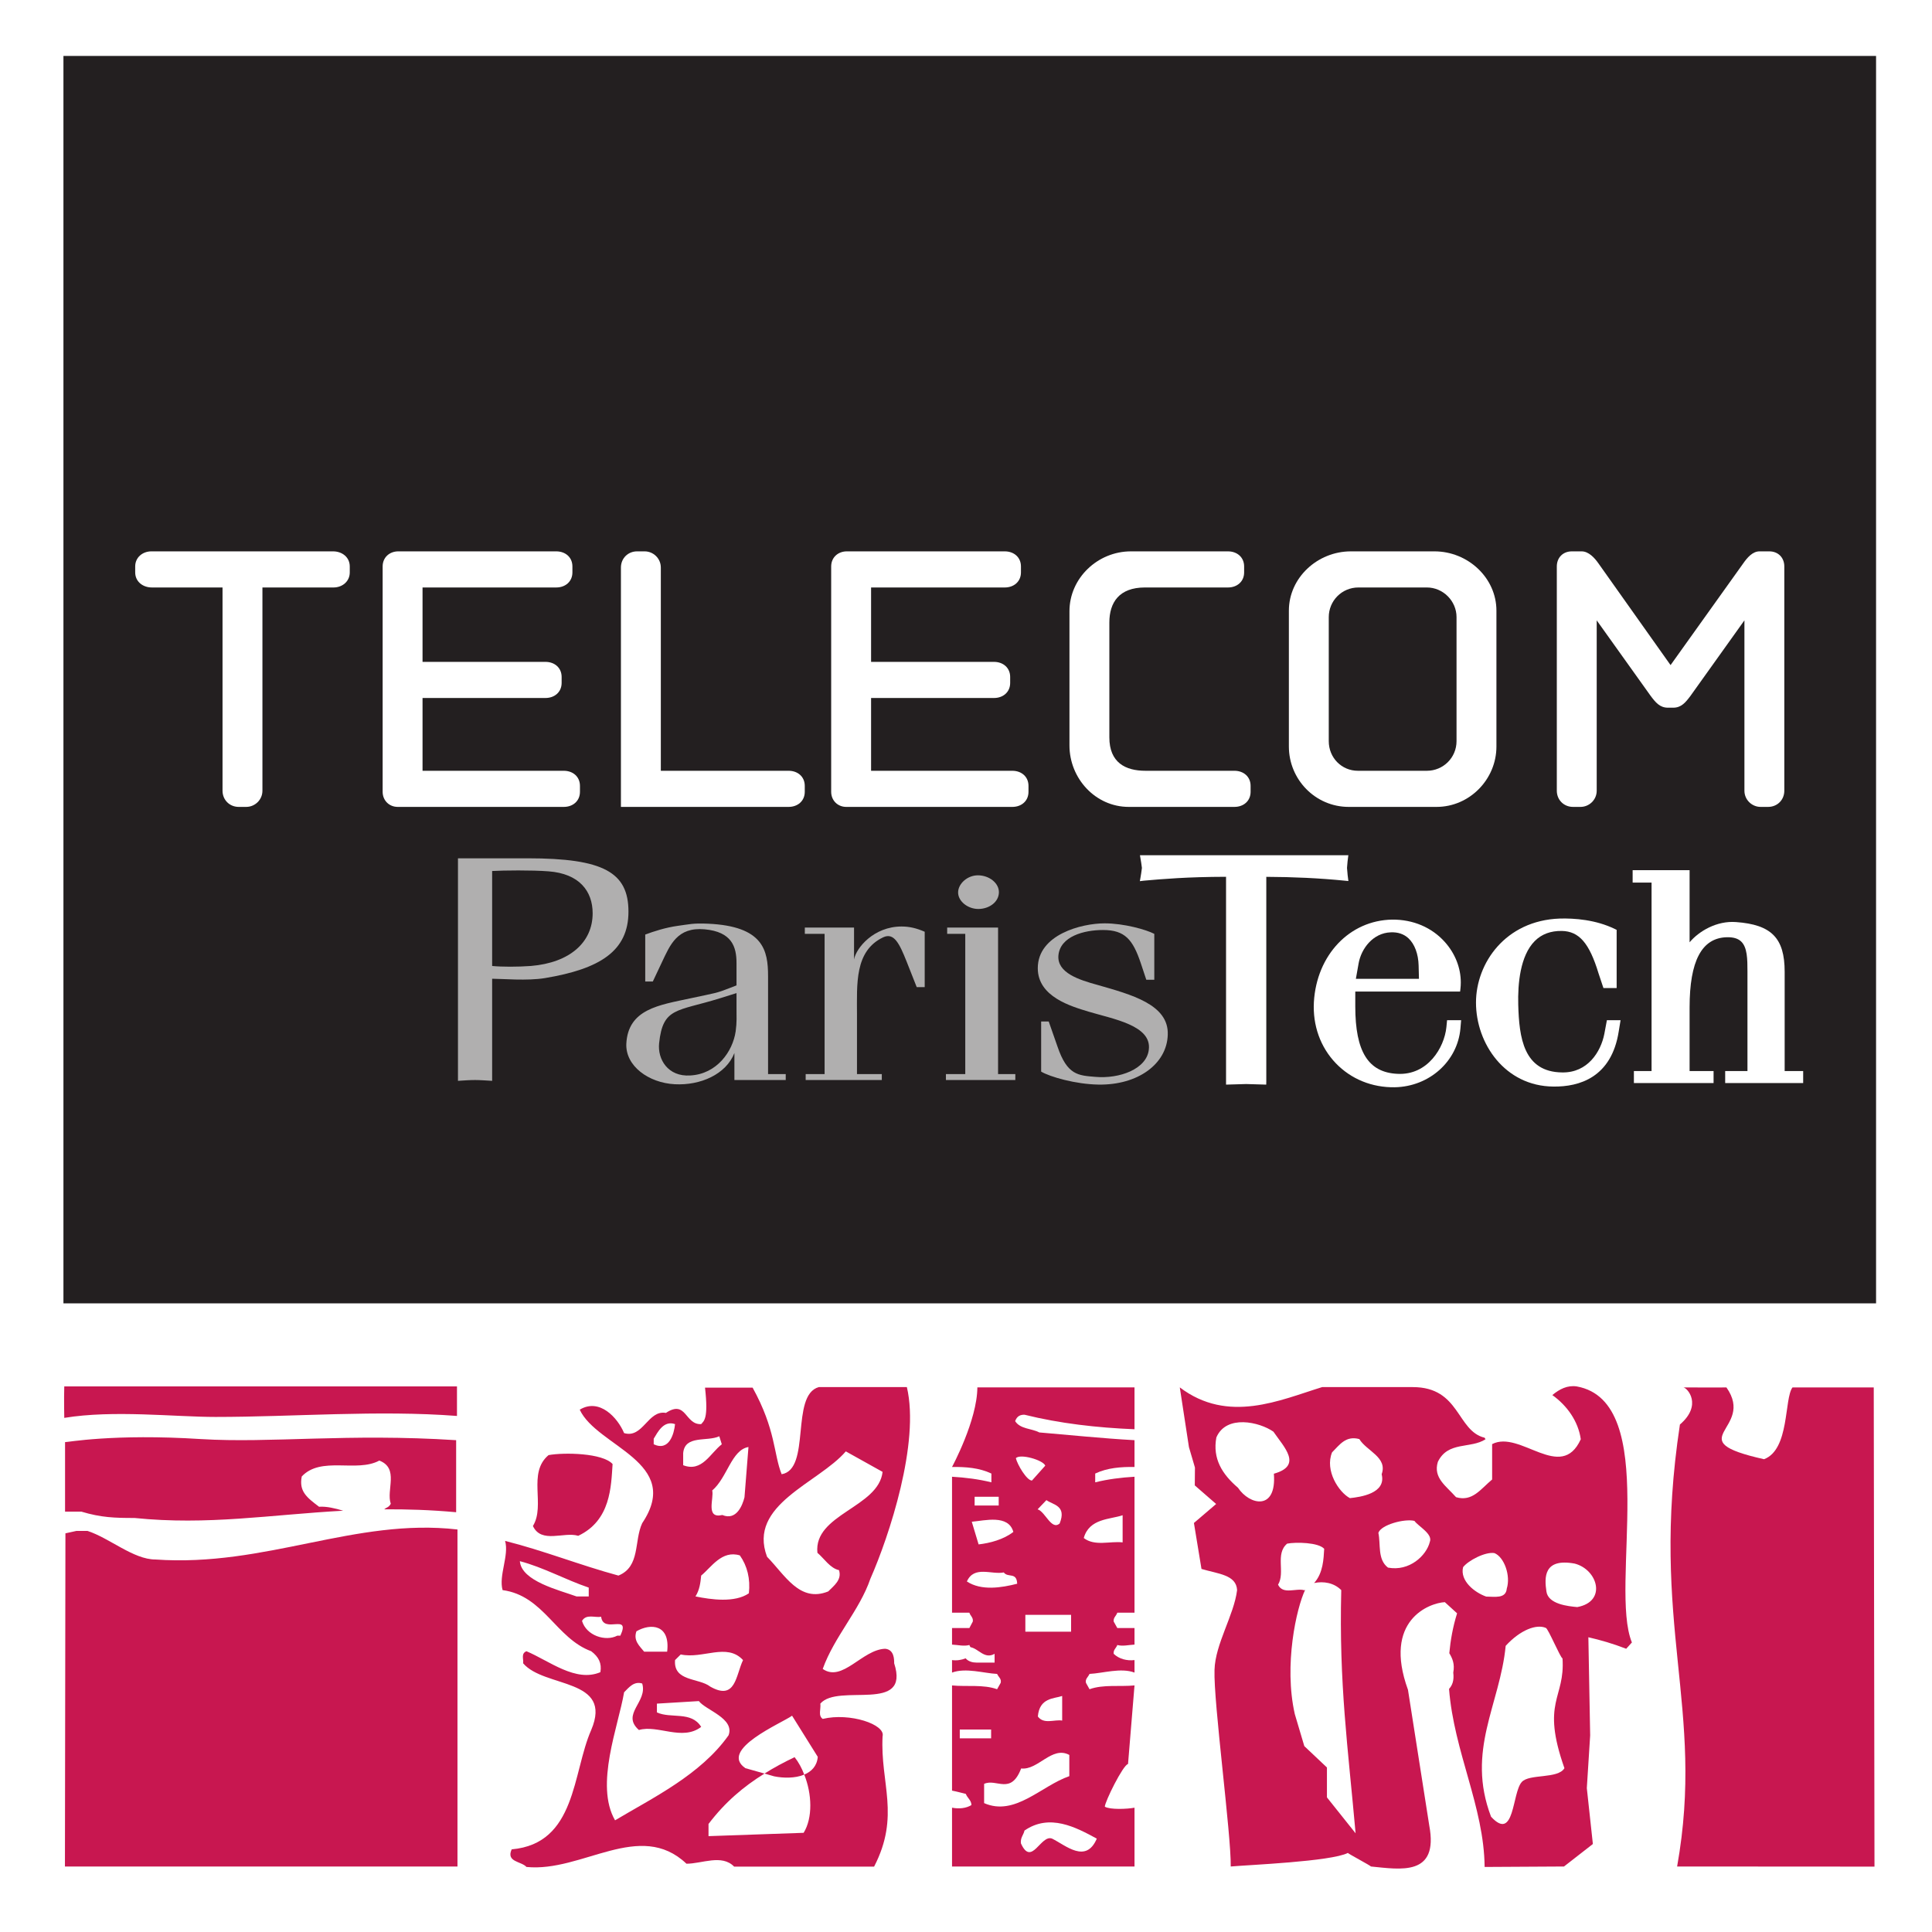 <?xml version="1.0" encoding="UTF-8" standalone="no"?>
<!-- Created with Inkscape (http://www.inkscape.org/) -->

<svg
   xmlns:dc="http://purl.org/dc/elements/1.1/"
   xmlns:cc="http://creativecommons.org/ns#"
   xmlns:rdf="http://www.w3.org/1999/02/22-rdf-syntax-ns#"
   xmlns:svg="http://www.w3.org/2000/svg"
   xmlns="http://www.w3.org/2000/svg"
   xmlns:sodipodi="http://sodipodi.sourceforge.net/DTD/sodipodi-0.dtd"
   xmlns:inkscape="http://www.inkscape.org/namespaces/inkscape"
   id="svg2463"
   sodipodi:version="0.32"
   inkscape:version="0.92.2 2405546, 2018-03-11"
   width="365.196"
   height="365.196"
   xml:space="preserve"
   sodipodi:docname="logo.svg"
   inkscape:output_extension="org.inkscape.output.svg.inkscape"
   version="1.0"
   viewBox="0 0 342.371 342.371"><rect x="0" y="0" width="342.371" height="342.371" fill="#808080" stroke="none"/><defs
     id="defs2466"><inkscape:perspective
       sodipodi:type="inkscape:persp3d"
       inkscape:vp_x="0 : 526.18109 : 1"
       inkscape:vp_y="0 : 999.99999 : 0"
       inkscape:vp_z="744.09446 : 526.18109 : 1"
       inkscape:persp3d-origin="372.04723 : 350.78738 : 1"
       id="perspective2470" /><clipPath
       clipPathUnits="userSpaceOnUse"
       id="clipPath2480"><path
         d="M 0,2834.65 V 0 h 2834.65 v 2834.65 z"
         id="path2482"
         inkscape:connector-curvature="0" /></clipPath></defs><sodipodi:namedview
     inkscape:window-height="1034"
     inkscape:window-width="1678"
     inkscape:pageshadow="2"
     inkscape:pageopacity="0.0"
     guidetolerance="10.0"
     gridtolerance="10.0"
     objecttolerance="10.0"
     borderopacity="1.0"
     bordercolor="#666666"
     pagecolor="#ffffff"
     id="base"
     showgrid="false"
     inkscape:zoom="0.91971496"
     inkscape:cx="378.66082"
     inkscape:cy="219.97306"
     inkscape:window-x="0"
     inkscape:window-y="14"
     inkscape:current-layer="g2472"
     inkscape:window-maximized="0" /><g
     id="g2472"
     inkscape:groupmode="layer"
     inkscape:label="paris_tech_cont_quad"
     transform="matrix(1.25,0,0,-1.25,-156.57,717.487)"><g
       id="g2478"
       clip-path="url(#clipPath2480)"
       transform="matrix(0.097,0,0,0.097,125.256,300.093)"><path
         d="M 0,0 H 2834.65 V 2834.65 H 0 Z"
         style="fill:#ffffff;fill-opacity:1;fill-rule:nonzero;stroke:none"
         id="path2484"
         inkscape:connector-curvature="0" /><path
         d="m 92.723,918.781 h 2649.2 v 1823.14 h -2649.2 z"
         style="fill:#231f20;fill-opacity:1;fill-rule:nonzero;stroke:none"
         id="path2486"
         inkscape:connector-curvature="0" /><path
         d="m 2739.62,95.559 -1.08,700.363 h -118.75 c -12.36,-16.492 -4,-90.75 -41.61,-104.934 -127.26,28.543 -11.29,43.012 -54.96,104.934 -5.46,-0.301 -57.37,0.039 -62.86,0 5.94,-0.801 28.11,-25.692 -5.11,-54.231 -44.58,-293.55 37.36,-413.203 -4.08,-645.953 l 288.45,-0.18"
         style="fill:#c81750;fill-opacity:1;fill-rule:nonzero;stroke:none"
         id="path2488"
         inkscape:connector-curvature="0" /><path
         d="m 845.094,579.039 c 47.66,22.473 48.008,72.242 50.218,104.891 -14.433,16.191 -70.937,17.199 -93.578,13.07 -31.367,-26.262 -4.132,-73.141 -22.863,-103.621 12.356,-26.367 45.504,-7.91 66.223,-14.34"
         style="fill:#c81750;fill-opacity:1;fill-rule:nonzero;stroke:none"
         id="path2490"
         inkscape:connector-curvature="0" /><path
         d="m 1117.34,231.559 14.12,-4.047 c 12.94,-2.614 30.43,-3.172 43.97,2.527 -3.55,9.391 -8.33,18.281 -14.1,25.481 -15.45,-7.379 -30.18,-15.211 -43.99,-23.961"
         style="fill:#c81750;fill-opacity:1;fill-rule:nonzero;stroke:none"
         id="path2492"
         inkscape:connector-curvature="0" /><path
         d="m 1121.06,548.422 c -28.75,76.328 75.1,107.43 115.13,154.019 l 53.73,-29.953 c -5.84,-52.136 -101.05,-61.758 -95.25,-118.258 9.95,-8.421 18.62,-22.621 31.55,-25.351 4.51,-14.039 -7.24,-22.598 -15.76,-31.117 -41.78,-16.852 -63.28,24.058 -89.4,50.66 z m 54.37,-318.383 c 11.3,-28.199 12.64,-63.051 -0.88,-85.078 l -139.03,-4.852 v 17.801 c 24.41,32.11 51.41,54.828 81.82,73.649 l -27.91,7.871 c -39.72,27.14 53.71,66.07 68.2,76.691 l 37.56,-60.133 c -1.13,-13.558 -9.21,-21.468 -19.76,-25.949 z M 898.922,163.23 c -29.918,51.68 4.933,137.821 13.211,187.129 7.055,7.02 14.328,16.582 26.461,12.813 8.336,-27.024 -31.324,-44.613 -4.801,-67.953 27.437,8.109 63.477,-16.571 90.997,4.57 -14.38,23.473 -44.345,11.652 -64.688,21.16 v 12.821 l 61.318,3.71 c 9.54,-13.019 52.92,-25.289 43.34,-50.082 C 1023.93,229.77 954.109,196.148 898.922,163.23 Z m -48.293,291.481 c 6.344,10.59 18.883,4.328 27.949,6.019 3.297,-25.871 43.645,6.141 28.086,-27.652 h -4.539 c -17.098,-8.93 -45.152,0 -51.496,21.633 z m 79.531,-15.223 c 20.797,12.09 49.711,10.192 44.914,-29.808 h -33.621 c -6.469,8.058 -16.183,16.07 -11.293,29.808 z m 25.25,281.453 c 5.82,9.399 14.34,27.168 31.199,21.348 -1.414,-14.098 -8.535,-40.148 -31.199,-29.48 z m 39.512,-315.3 c 32.338,-7.071 67.298,17.539 91.038,-8.219 -10.67,-22.473 -10.67,-59.942 -47.93,-38.762 -16.61,12.961 -53.999,7.11 -51.421,38.762 z m 3.558,294.179 c 2.43,26.961 34.8,16.391 52.79,24.692 l 3.66,-11.703 c -16.9,-12.989 -28.9,-41.27 -56.45,-30.59 z m 96.02,-204.808 c -20.49,-14.102 -55.08,-9.274 -78.06,-4.563 5.97,9.242 7.36,20.051 8.35,30.481 14.63,11.832 30.14,37.629 56.54,29.461 10.75,-15.18 15.57,-34.172 13.17,-55.379 z m -0.59,213.808 -5.82,-73.531 c -2.91,-11.559 -11.72,-34.5 -32.4,-25.84 -25.04,-5.91 -11.91,24.571 -14.76,35.832 22.09,18.789 28.08,59.297 52.98,63.539 z M 860.453,490.449 h -17.91 c -25.207,9.242 -80.488,22.211 -82.758,51.539 34.856,-9.226 65.922,-26.816 100.668,-38.66 z m 433.177,-76.488 c -33.54,-1.18 -62.44,-49.57 -91.19,-29.481 16.85,47.122 53.93,85.79 69.62,131.739 27.58,62.551 72.56,198.953 53.35,280.172 h -128.75 c -41.93,-11.84 -10.89,-120.2 -54.26,-127.34 -11.9,29.629 -8.39,64.949 -42.45,126.57 h -69.55 c 5.29,-46.441 -1.85,-48.68 -5.61,-53.332 -23.88,-1.269 -21.5,36.332 -51.536,16.359 -26.324,4.75 -33.445,-37.707 -61.121,-29.488 -9.422,22.488 -35.945,51.719 -64.832,34.238 25.16,-54.289 151.179,-76.609 91.293,-165.886 -12.133,-25.934 -2.461,-63.492 -34.739,-76.582 -56.554,15.332 -109.214,36.519 -165.64,50.648 6.039,-21.187 -9.606,-50.648 -3.68,-71.887 60.106,-8.07 78.106,-70.519 129.527,-89.339 10.934,-8.25 15.688,-17.582 13.415,-30.614 -36.149,-15.347 -74.551,16.5 -108.059,30.614 -8.445,-3.43 -3.832,-11.782 -4.891,-17.582 31.153,-36.622 131.953,-21.149 99.535,-97.551 -27.582,-62.508 -21.519,-166.028 -116.234,-174.43 -8.551,-18.75 14.227,-17.348 21.59,-25.719 81.41,-8.25 165.566,69.532 233.872,4.719 22.74,0 51.64,14.313 69.66,-4.231 h 204.58 c 38.55,74.492 8.76,122.152 12.39,190.461 4.53,17.308 -47.85,34.929 -87.48,25.421 -7.1,4.778 -2.45,14.231 -3.49,22.329 26.31,30.621 131.89,-15.211 107.9,59 0,5.8 0,20.011 -13.22,21.191"
         style="fill:#c81750;fill-opacity:1;fill-rule:nonzero;stroke:none"
         id="path2494"
         inkscape:connector-curvature="0" /><path
         d="M 293.863,720.41 C 165.586,728.648 96.816,715.488 95.082,715.98 V 614.328 h 23.965 c 28.887,-8.637 48.531,-9.226 77.547,-9.226 107.586,-10.973 198.191,4.808 304.976,10.628 -12.066,3.579 -24.246,6.508 -35.261,5.79 -18.125,13.691 -29.551,22.57 -25.27,44.261 28.301,30.18 80.156,5.239 113.363,23.219 29.348,-11.281 9.762,-43.262 16.731,-63.07 -2.895,-5.578 -6.121,-5.102 -9.535,-8.18 32.683,0.23 67.519,-0.809 105.074,-4.25 v 105.301 c -158.774,10.187 -270.797,-4.582 -372.809,1.609"
         style="fill:#c81750;fill-opacity:1;fill-rule:nonzero;stroke:none"
         id="path2496"
         inkscape:connector-curvature="0" /><path
         d="m 1486.66,509.02 c -23.09,-5.93 -52.52,-10.579 -73.53,3.289 10.59,23.722 36.17,9.589 53.93,13.211 6.15,-8.321 18.85,1.128 19.6,-16.5 z m 76.18,-250.25 v -31 c -41.23,-14.258 -79.46,-59.211 -124.52,-39.411 v 28.121 c 18.04,8.418 38.95,-16.941 54.14,22.54 24.7,-2.95 44.94,33.531 70.38,19.75 z m -35.14,422.82 -19.47,-21.789 c -7.61,0 -21.3,23.289 -23.5,32.668 6.08,7.043 39.87,-2.66 42.97,-10.879 z m 1.67,-50.391 c 9.59,-7.058 29.9,-7.617 19.39,-34.07 -12,-10.75 -20.99,17.199 -32.25,20.621 z m 23.03,-286.23 v -35.957 c -11.55,1.91 -26.87,-5.973 -35.55,5.988 2.35,27.789 24,25.871 35.55,29.969 z m 13.02,93.922 h -66.84 v 24.621 h 66.84 z M 1603,136.449 c -15.82,-36.968 -45.05,-10.07 -65.25,0 -16.67,6.75 -30.04,-42.07 -45.7,-6.73 -0.76,8.48 3.77,11.84 5.28,18.562 36.69,25.258 74.85,4.938 105.67,-11.832 z m -200.25,146.602 v 12.84 h 45.79 v -12.84 z m 78.29,301.679 c -14.32,-11.179 -34.28,-16.351 -50.78,-18.242 l -9.98,33.114 c 18.96,1.636 53.57,11.019 60.76,-14.872 z m -56.59,51.391 h 35.18 V 623.32 h -35.18 z m 216.3,-27.012 v -39.668 c -18.45,2.137 -40.73,-6.07 -56.79,6.36 7.98,28.801 38.34,27 56.79,33.308 z M 1497.33,756.02 c 51.64,-12.829 105.92,-18.989 160.79,-21.239 v 61.18 h -229.67 c -0.28,-48.441 -37.03,-116.289 -37.03,-116.289 20.15,0.187 39.76,-1.184 57.53,-9.633 v -12.84 c -18.76,4.629 -37.97,7.039 -57.53,8.172 V 466.672 h 25.35 c 1.48,-4.703 5.99,-7.211 5,-12.953 l -5,-9.489 h -25.35 v -24.191 c 8.52,-0.461 17.65,-2.777 25.35,-0.57 0.44,-1.09 0.87,-2.207 1.65,-3.199 11.94,-2.211 20.37,-18.032 35.21,-9.719 v -12.789 h -26.71 c -5.15,0 -11.62,1.457 -15.64,6.226 -6.26,-2.488 -13.03,-3.539 -19.86,-2.566 v -18.274 c 20.15,7.473 46.5,-1.027 65.86,-1.949 2.22,-4.808 6.72,-7.211 5.23,-13.09 l -5.23,-9.3 c -20.12,7.3 -44.93,3.429 -65.86,5.562 v -153.75 c 7.23,-1.351 14.47,-3.422 20.15,-4.781 2.13,-5.84 8.19,-9.36 8.19,-16.34 -7.79,-4.711 -18.05,-5.828 -28.34,-3.82 V 95.738 h 266.7 V 181.68 c -10.23,-2.008 -35.56,-3.16 -43.38,1.441 0,7.129 26.59,61.039 33.91,62.399 l 9.47,114.851 c -20.98,-2.133 -45.57,1.738 -65.75,-5.562 l -5.19,9.3 c -1.4,5.879 3.09,8.282 5.19,13.09 19.52,0.922 45.86,9.422 65.75,1.949 v 18.274 c -10.98,-1.352 -22.57,1.547 -30.42,9.129 -0.8,6.008 3.72,8.32 5.29,12.918 7.64,-2.207 16.7,0.109 25.13,0.57 v 24.191 h -25.13 l -5.29,9.489 c -0.8,5.742 3.72,8.25 5.29,12.953 h 25.13 v 198.699 c -19.37,-1.133 -38.87,-3.543 -57.44,-8.172 v 12.84 c 17.79,8.449 37.55,9.82 57.44,9.633 v 39.129 c -47.44,2.621 -94.52,7.578 -139.14,11.32 -11.27,6 -27.69,4.66 -35.34,16.508 3.02,8.172 8.41,9.391 13.69,9.391"
         style="fill:#c81750;fill-opacity:1;fill-rule:nonzero;stroke:none"
         id="path2498"
         inkscape:connector-curvature="0" /><path
         d="m 315.219,752.781 c 113.297,0 237.785,10.297 352.668,1.449 v 43.161 H 93.934 c -0.602,-17.922 0,-45.993 0,-45.993 71.824,11.852 161.101,1.383 221.285,1.383"
         style="fill:#c81750;fill-opacity:1;fill-rule:nonzero;stroke:none"
         id="path2500"
         inkscape:connector-curvature="0" /><path
         d="m 227.125,544.43 c -32.152,0 -67.074,31.371 -99.289,41.781 H 111.762 L 95.625,582.672 94.906,95.738 H 668.617 V 588.281 C 518.91,605.531 388.363,533.039 227.125,544.43"
         style="fill:#c81750;fill-opacity:1;fill-rule:nonzero;stroke:none"
         id="path2502"
         inkscape:connector-curvature="0" /><path
         d="m 2305.23,474.879 c -13.08,1.211 -42.62,4.062 -45.1,22.883 -3.03,20.5 -4.19,49.008 41.33,40.668 33.85,-8.75 47.38,-55.571 3.77,-63.551 z M 2224.04,219.16 c -14.27,-16.051 -10.25,-88.031 -44.81,-50.711 -36.86,96.922 13.03,163.653 21.37,249.781 21.49,23.489 45.21,32.161 58.7,26.192 3.31,-0.711 21.34,-43.891 24.35,-44.512 4.08,-59.289 -31.85,-62.219 2.81,-160.48 -9.37,-16.071 -51.54,-7.871 -62.42,-20.27 z m -85.7,314.012 c 7.2,9.527 32.46,22.898 45.85,20.598 14.33,-5.872 23.94,-33.04 18.01,-51.879 -1.28,-15.262 -18.01,-11.672 -30.07,-11.672 -16.85,5.883 -38.64,23 -33.79,42.953 z m -48.62,36.918 c -4.98,-20.051 -29.94,-43.442 -61.12,-37.52 -15.67,11.86 -10.44,34.321 -14.06,50.739 3.62,11.761 38.17,21.132 52.68,17.543 5.96,-8.192 27.16,-19 22.5,-30.762 z m -70.38,98.961 c 7.12,-28.34 -31.77,-33.379 -46.42,-34.942 -16.27,8.661 -36.92,40.34 -26.07,66.891 10.9,10.809 19.92,24.852 39.86,19.41 10.64,-17.539 41.58,-26.441 32.63,-51.359 z m -79.98,-472.313 v 43.703 l -33.07,31.239 -13.92,46.879 c -16.21,71.632 2.35,154.793 15.26,181.781 -0.58,-0.488 -0.7,-0.649 -1.24,-0.871 -12.04,3.621 -31.22,-7.028 -38.48,8.133 10.88,17.777 -4.65,44.91 13.31,60.027 13.13,2.461 45.74,1.812 54.13,-7.57 -0.87,-14.61 -1.46,-35.379 -14.72,-50.008 13.77,2.859 28.89,0.449 39.65,-10.36 -3.45,-137.062 9.78,-229.73 20.96,-355.441 z m -130.05,452.59 c -23.08,19.723 -37.32,42.453 -31.57,73.461 14.48,33.941 63.22,22.633 83.41,8.43 15.48,-22.649 43.25,-49.528 0.66,-61.41 4.23,-54.7 -35.51,-46.079 -52.5,-20.481 z M 2385.07,423.18 c -33.53,81.32 42.94,351.98 -80.67,374.211 -13.51,1.949 -24.91,-3.743 -35.61,-12.653 21.58,-15.41 37.92,-38.41 41.56,-64.566 -28.86,-63.551 -88.73,14.129 -129.56,-7.121 V 661.34 c -16.9,-14.059 -28.91,-32.93 -52.74,-25.828 -14.51,16.488 -33.72,28.168 -26.59,51.566 14.65,30.633 48.07,18.871 69.69,33.094 -0.54,0.769 -0.94,1.476 -1.33,2.219 -41.03,10.007 -35.64,74 -105.01,74 h -132.44 c -61.51,-18.95 -137.2,-54.102 -208.07,-0.43 l 13.38,-87.332 8.77,-29.828 -0.24,-26.082 31.22,-27.168 -32.48,-27.75 11.05,-67.18 c 24.49,-7.293 50.87,-8.48 52.05,-30.93 -4.49,-36.66 -31.99,-78.703 -33,-116.613 -1.63,-46.93 24.44,-240.566 23.7,-287.34 25.31,2.312 146.44,7.211 171.2,19.813 0.11,-0.942 33.72,-18.813 33.72,-19.813 43.02,-4.16 99.27,-14.84 85.25,59.801 L 2057.8,353.98 c -36.95,101.61 31.12,126.93 53.87,128.098 l 17.91,-16.316 c -6.3,-20.16 -9.62,-39.532 -11.37,-58.282 4.51,-7.57 8.21,-15.609 5.78,-28.332 1.5,-11.949 -1.68,-18.988 -6.17,-23.828 7.15,-92.109 51.18,-172.289 52,-260.25 l 116,0.668 42.21,32.871 -8.84,81.692 4.89,77.051 -2.63,143.429 c 17.81,-4.121 35.36,-9.121 55.3,-16.82 l 8.32,9.219"
         style="fill:#c81750;fill-opacity:1;fill-rule:nonzero;stroke:none"
         id="path2504"
         inkscape:connector-curvature="0" /><path
         d="m 719.281,1393.21 c 14.293,0 51.449,-3.34 77.16,0.95 80.539,13.42 122.071,39.59 122.071,97.1 0,57.51 -36.418,77.98 -147.219,77.98 H 669.332 V 1244 c 7.938,0.47 16.465,1.19 24.969,1.19 7.949,0 15.898,-0.72 24.98,-1.19 z m 0,157.47 c 17.149,0.94 57.731,1.43 82.305,-0.48 45.152,-3.33 64.59,-29 64.59,-61.32 0,-42.3 -33.153,-72.25 -90.309,-77 -19.429,-1.42 -42.293,-1.42 -56.586,0 v 138.8"
         style="fill:#b0afaf;fill-opacity:1;fill-rule:nonzero;stroke:none"
         id="path2506"
         inkscape:connector-curvature="0" /><path
         d="m 1076.44,1383.51 -9.22,-3.59 c -20.91,-8.19 -20.3,-7.17 -58.4,-15.37 -44.875,-9.74 -90.984,-15.36 -93.437,-66.6 -1.235,-32.27 32.57,-56.86 70.691,-58.91 37.496,-2.04 74.996,14.35 87.286,45.59 v -39.44 h 75.01 v 8.7 h -25.82 v 142.94 c 0,37.91 -6.76,73.25 -87.91,76.84 -22.14,1.02 -27.67,-1.02 -43.656,-3.08 -18.445,-2.55 -35.648,-8.19 -47.941,-12.8 v -68.65 h 11.062 l 13.528,28.68 c 11.679,24.6 22.133,51.24 62.087,47.66 39.96,-3.59 46.72,-25.62 46.72,-49.18 z m 0,-32.28 c 0,-13.32 0.61,-21.51 -1.23,-34.84 -4.3,-29.7 -27.67,-62.5 -66.39,-64.55 -32.586,-2.04 -47.961,23.57 -45.496,47.15 5.528,52.75 25.824,46.09 88.526,65.56 l 24.59,7.68 v -21"
         style="fill:#b0afaf;fill-opacity:1;fill-rule:nonzero;stroke:none"
         id="path2508"
         inkscape:connector-curvature="0" /><path
         d="m 1288.78,1245.19 h -111.27 v 8.7 h 27.67 v 204.92 h -28.9 v 9.23 h 71.93 v -46.63 c 3.08,16.92 28.89,48.16 69.47,48.16 11.67,0 22.14,-2.56 33.8,-7.68 v -80.95 h -11.66 l -14.77,37.4 c -10.45,26.13 -18.43,43.04 -34.42,35.35 -41.8,-19.98 -38.12,-68.14 -38.12,-113.21 v -86.59 h 36.27 v -8.7"
         style="fill:#b0afaf;fill-opacity:1;fill-rule:nonzero;stroke:none"
         id="path2510"
         inkscape:connector-curvature="0" /><path
         d="m 1459.94,1519.78 c 0,-14.35 -14.14,-24.59 -30.12,-24.59 -15.37,0 -29.51,11.27 -29.51,24.07 0,12.81 13.53,25.11 28.9,25.11 16.59,0 30.73,-11.28 30.73,-24.59 z m -77.45,-274.59 v 8.7 h 28.27 v 204.92 h -26.44 v 9.23 h 74.38 v -214.15 h 25.22 v -8.7 h -101.43"
         style="fill:#b0afaf;fill-opacity:1;fill-rule:nonzero;stroke:none"
         id="path2512"
         inkscape:connector-curvature="0" /><path
         d="m 1667.36,1415.78 c -11.68,34.84 -23.35,48.67 -55.32,48.67 -27.66,0 -62.7,-9.22 -65.16,-37.41 -1.85,-25.09 29.51,-35.34 57.78,-43.02 47.95,-13.84 103.89,-28.18 102.06,-72.75 -1.24,-42.52 -43.65,-73.77 -101.44,-72.74 -33.19,0.51 -70.7,11.27 -83.6,18.95 v 73.26 h 11.06 l 12.9,-36.88 c 14.15,-41.5 30.13,-42.02 55.34,-44.06 35.03,-3.08 75,11.26 78.07,39.96 4.3,35.33 -52.25,44.56 -87.91,55.32 -25.2,7.69 -74.39,21.51 -74.39,63.53 0,49.18 63.93,65.57 97.75,65.57 28.27,0 60.86,-9.22 72.54,-15.37 v -67.11 h -11.68 l -8,24.08"
         style="fill:#b0afaf;fill-opacity:1;fill-rule:nonzero;stroke:none"
         id="path2514"
         inkscape:connector-curvature="0" /><path
         d="m 1965.61,1573.73 h -299.53 l 1.89,-11.36 0.97,-7.2 -1.05,-7.83 -1.93,-11.5 5.74,0.71 c 28.19,2.48 63.27,5.53 120.2,5.68 0,-8.66 0,-303.75 0,-303.75 l 29.41,0.85 29.32,-0.85 0.1,4.57 c 0,0 0,290.3 0,299.11 39.46,-0.14 77.97,-1.95 114.44,-5.6 l 5.54,-0.54 -1.09,8.56 -0.93,10.59 0.8,9.37 1.14,9.24 -5.02,-0.05"
         style="fill:#ffffff;fill-opacity:1;fill-rule:nonzero;stroke:none"
         id="path2516"
         inkscape:connector-curvature="0" /><path
         d="m 1985.63,1415.53 c 3.84,21.88 21.14,44.54 46.82,45.51 10.56,0.5 19.31,-2.44 26.07,-8.71 9.01,-8.4 14.42,-22.89 14.84,-39.73 0,-0.01 0.3,-12.56 0.49,-19.53 h -92.2 c 1.22,6.86 3.98,22.46 3.98,22.46 z m 129.32,-82.91 -0.99,-10.14 c -2.99,-29.77 -27.17,-70.63 -71.6,-68.25 -42.58,2.01 -61.58,32.4 -61.58,98.54 0,0 0,15.57 0,21.69 8.37,0 153.21,0 153.21,0 l 0.46,3.92 c 0.36,3.13 0.55,6.28 0.55,9.42 0,21.21 -8.25,42.33 -23.35,59.15 -19.12,21.33 -46.45,32.94 -76.93,32.69 -62.27,-1.01 -110.36,-51.67 -114.44,-120.46 -1.86,-34.28 9.54,-66.07 32.11,-89.53 22.24,-23.11 52.82,-35.56 86.12,-35.04 50.53,0.98 91.78,37.96 95.95,86.01 0,0.02 1.01,12 1.01,12 h -20.52"
         style="fill:#ffffff;fill-opacity:1;fill-rule:nonzero;stroke:none"
         id="path2518"
         inkscape:connector-curvature="0" /><path
         d="m 2279.56,1481.18 c -79.49,-2.83 -122.35,-65.37 -122.35,-122.78 0,-59.93 42.34,-122.25 113.2,-122.77 37.69,-0.45 84.84,13.17 95.41,80.59 l 2.69,16.4 h -19.98 l -3.74,-20.03 c -5.18,-26.27 -24.36,-56.82 -61.36,-56.31 -57.02,0.46 -63.18,51.44 -64.47,99.17 -0.79,30.48 2.78,71.34 24.1,92.83 10.02,10.11 23.35,15.08 39.61,14.8 25.21,-0.45 40.24,-17.81 53.62,-61.91 0.04,-0.12 7.2,-21.59 7.2,-21.59 h 19.3 v 85.07 l -2.48,1.22 c -28.07,13.73 -59.41,15.9 -80.75,15.31"
         style="fill:#ffffff;fill-opacity:1;fill-rule:nonzero;stroke:none"
         id="path2520"
         inkscape:connector-curvature="0" /><path
         d="m 2386.15,1551.88 v -18.1 c 0,0 21.41,0 27.66,0 0,-8.46 0,-267 0,-275.46 -6.08,0 -25.82,0 -25.82,0 v -17.57 h 116.45 v 17.57 c 0,0 -28.27,0 -35.04,0 0,8.09 0,92.91 0,92.91 0,67.98 17.71,101.55 54.11,102.63 9.69,0.29 16.69,-1.79 21.36,-6.33 8.88,-8.63 9.1,-25.55 9.1,-43.65 0,-0.5 0,-137.21 0,-145.56 -6.61,0 -32.56,0 -32.56,0 v -17.57 h 113.98 v 17.57 c 0,0 -20.85,0 -27.05,0 0,8.36 0,145.16 0,145.16 0,49.17 -19.27,68.84 -71.11,72.57 -28.12,2.16 -54.1,-13.22 -67.83,-29.56 0,23.12 0,105.39 0,105.39 h -83.25"
         style="fill:#ffffff;fill-opacity:1;fill-rule:nonzero;stroke:none"
         id="path2522"
         inkscape:connector-curvature="0" /><path
         d="M 487.543,1965.07 H 383.547 v -297.06 c 0,-13.39 -11.035,-23.64 -23.641,-23.64 h -11.043 c -13.379,0 -23.629,10.25 -23.629,23.64 v 297.06 H 222.012 c -13.399,0 -24.422,8.66 -24.422,22.05 v 8.67 c 0,13.4 11.023,22.06 23.625,22.06 h 265.547 c 13.394,0 24.429,-8.66 24.429,-22.06 v -8.67 c 0,-13.39 -11.035,-22.05 -23.648,-22.05"
         style="fill:#ffffff;fill-opacity:1;fill-rule:nonzero;stroke:none"
         id="path2524"
         inkscape:connector-curvature="0" /><path
         d="M 823.992,1644.37 H 581.305 c -12.594,0 -22.063,9.46 -22.063,22.07 v 329.35 c 0,13.4 10.25,22.06 22.848,22.06 h 230.871 c 13.394,0 23.637,-8.66 23.637,-22.06 v -8.67 c 0,-13.39 -10.243,-22.05 -23.637,-22.05 H 617.555 v -108.74 h 179.652 c 13.391,0 23.637,-8.67 23.637,-22.06 v -8.67 c 0,-13.39 -10.246,-22.06 -23.637,-22.06 H 617.555 v -106.38 h 206.437 c 13.403,0 23.629,-8.66 23.629,-22.05 v -8.67 c 0,-13.4 -10.226,-22.07 -23.629,-22.07"
         style="fill:#ffffff;fill-opacity:1;fill-rule:nonzero;stroke:none"
         id="path2526"
         inkscape:connector-curvature="0" /><path
         d="M 1152.55,1644.37 H 907.504 v 349.84 c 0,13.4 10.25,23.64 23.629,23.64 h 11.047 c 12.601,0 23.636,-10.24 23.636,-23.64 v -297.05 h 186.734 c 13.4,0 23.64,-8.66 23.64,-22.05 v -8.67 c 0,-13.4 -10.24,-22.07 -23.64,-22.07"
         style="fill:#ffffff;fill-opacity:1;fill-rule:nonzero;stroke:none"
         id="path2528"
         inkscape:connector-curvature="0" /><path
         d="m 1479.54,1644.37 h -242.7 c -12.59,0 -22.05,9.46 -22.05,22.07 v 329.35 c 0,13.4 10.24,22.06 22.85,22.06 h 230.87 c 13.38,0 23.65,-8.66 23.65,-22.06 v -8.67 c 0,-13.39 -10.27,-22.05 -23.65,-22.05 h -195.4 v -108.74 h 179.64 c 13.39,0 23.64,-8.67 23.64,-22.06 v -8.67 c 0,-13.39 -10.25,-22.06 -23.64,-22.06 h -179.64 v -106.38 h 206.43 c 13.4,0 23.63,-8.66 23.63,-22.05 v -8.67 c 0,-13.4 -10.23,-22.07 -23.63,-22.07"
         style="fill:#ffffff;fill-opacity:1;fill-rule:nonzero;stroke:none"
         id="path2530"
         inkscape:connector-curvature="0" /><path
         d="m 1804.15,1644.37 h -154.43 c -48.85,0 -86.67,41.76 -86.67,89.83 v 196.2 c 0,48.06 40.97,87.45 89.83,87.45 h 141.83 c 13.39,0 23.63,-8.66 23.63,-22.06 v -8.67 c 0,-13.39 -10.24,-22.05 -23.63,-22.05 h -121.35 c -37.82,0 -52,-22.07 -52,-51.22 v -167.83 c 0,-37.03 23.63,-48.86 52.78,-48.86 h 130.01 c 13.4,0 23.65,-8.66 23.65,-22.05 v -8.67 c 0,-13.4 -10.25,-22.07 -23.65,-22.07"
         style="fill:#ffffff;fill-opacity:1;fill-rule:nonzero;stroke:none"
         id="path2532"
         inkscape:connector-curvature="0" /><path
         d="m 2128.77,1921.73 c 0,23.64 -19.7,43.34 -43.34,43.34 h -100.06 c -24.43,0 -43.34,-19.7 -43.34,-43.34 V 1740.5 c 0,-24.42 18.91,-43.34 42.55,-43.34 h 100.85 c 23.64,0 43.34,18.92 43.34,43.34 z m -29.15,-277.36 h -128.44 c -48.85,0 -87.45,40.19 -87.45,88.25 v 198.56 c 0,48.07 41.75,86.67 90.61,86.67 h 122.12 c 48.86,0 90.62,-38.6 90.62,-86.67 v -198.56 c 0,-48.06 -39.39,-88.25 -87.46,-88.25"
         style="fill:#ffffff;fill-opacity:1;fill-rule:nonzero;stroke:none"
         id="path2534"
         inkscape:connector-curvature="0" /><path
         d="m 2584.2,1644.37 h -11.04 c -12.6,0 -23.63,10.25 -23.63,23.64 V 1917 l -78.8,-110.31 c -7.08,-9.46 -13.39,-17.33 -25.2,-17.33 h -7.89 c -11.82,0 -18.12,7.87 -25.21,17.33 L 2333.64,1917 v -248.99 c 0,-13.39 -11.03,-23.64 -23.65,-23.64 h -11.03 c -13.39,0 -23.63,10.25 -23.63,23.64 v 327.78 c 0,12.61 8.67,22.06 22.06,22.06 h 14.18 c 10.25,0 18.91,-9.45 24.43,-17.33 l 105.58,-148.92 106.38,148.92 c 5.52,7.88 13.39,17.33 23.63,17.33 h 14.18 c 13.4,0 22.06,-9.45 22.06,-22.06 v -327.78 c 0,-13.39 -10.23,-23.64 -23.63,-23.64"
         style="fill:#ffffff;fill-opacity:1;fill-rule:nonzero;stroke:none"
         id="path2536"
         inkscape:connector-curvature="0" /></g></g></svg>